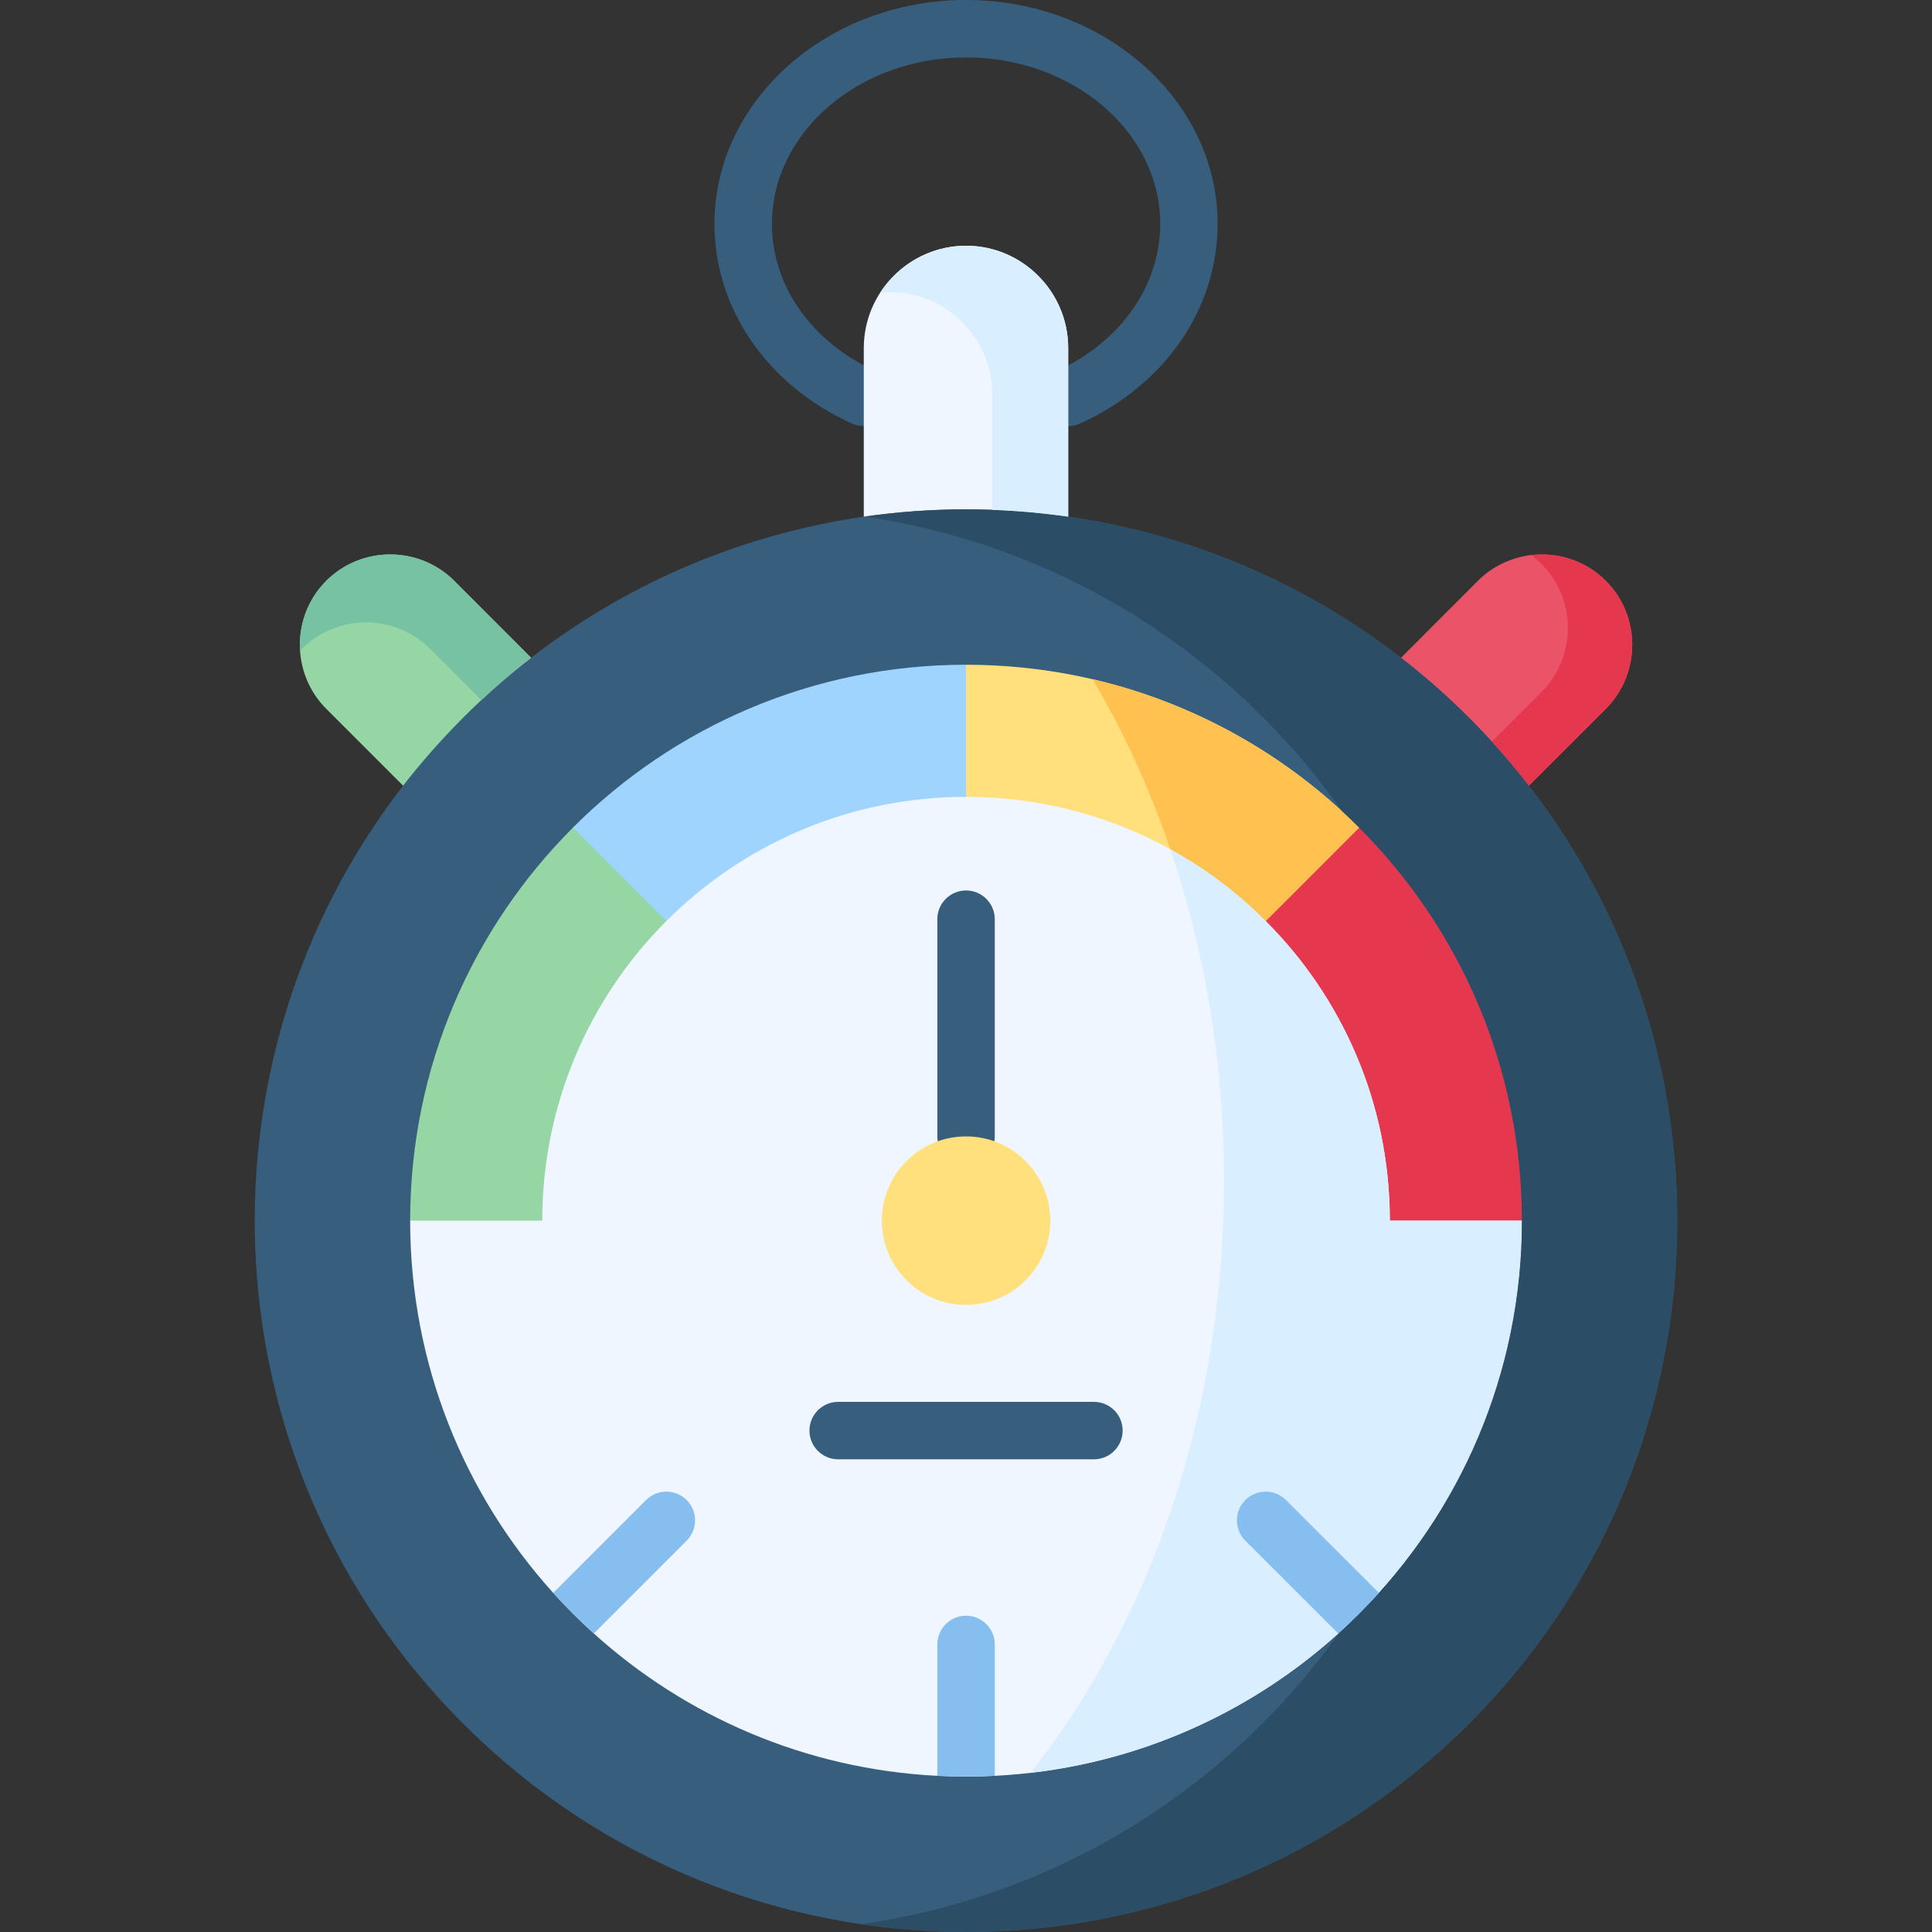 <svg id="Capa_1" enable-background="new 0 0 512 512" height="512" viewBox="0 0 512 512" width="512" xmlns="http://www.w3.org/2000/svg"><rect x="0" y="0" width="512" height="512" fill="#333333" stroke="none"/><g><g><path d="m228.91 112.921c-1.051 0-2.117-.219-3.137-.68-22.471-10.18-36.431-30.452-36.431-52.904.001-32.719 29.909-59.337 66.671-59.337s66.67 26.618 66.67 59.336c0 22.459-13.972 42.731-36.463 52.906-3.829 1.733-8.339.032-10.072-3.798-1.732-3.83-.032-8.339 3.798-10.072 16.972-7.677 27.515-22.635 27.515-39.036 0-24.324-23.079-44.113-51.447-44.113s-51.447 19.789-51.447 44.113c0 16.397 10.534 31.356 27.49 39.038 3.83 1.734 5.527 6.245 3.792 10.074-1.274 2.81-4.043 4.473-6.939 4.473z" fill="#375e7d"/></g><g><path clip-rule="evenodd" d="m86.459 187.843 20.367 20.368c29.199 3.797 39.497-8.63 33.917-33.889l-20.367-20.396c-9.349-9.321-24.596-9.321-33.916 0-9.321 9.32-9.321 24.596-.001 33.917z" fill="#95d6a4" fill-rule="evenodd"/></g><g><path clip-rule="evenodd" d="m405.171 208.21 20.396-20.368c9.321-9.321 9.321-24.597 0-33.917-9.321-9.321-24.596-9.321-33.917 0l-20.367 20.396c-1.151 21.289 9.867 33.113 33.888 33.889z" fill="#eb5468" fill-rule="evenodd"/></g><g><path clip-rule="evenodd" d="m228.914 136.923c19.36 15.42 37.627 15.592 54.169 0v-31.616-13.089c0-14.902-12.169-27.099-27.07-27.099s-27.099 12.198-27.099 27.099v13.089z" fill="#eff6ff" fill-rule="evenodd"/></g><g><path clip-rule="evenodd" d="m106.826 208.21c-57.275 73.962-51.982 180.691 15.908 248.584 36.736 36.737 84.892 55.148 133.048 55.206h.46c48.156-.058 96.312-18.469 133.048-55.206 67.862-67.892 73.155-174.621 15.879-248.584-4.833-6.243-10.126-12.255-15.879-18.009-5.725-5.754-11.766-11.047-18.008-15.88-26.322-20.396-56.786-32.853-88.2-37.398-17.951-2.589-36.218-2.589-54.169 0-31.385 4.545-61.849 17.002-88.171 37.398-6.242 4.833-12.284 10.126-18.008 15.88-5.753 5.754-11.046 11.767-15.908 18.009z" fill="#375e7d" fill-rule="evenodd"/></g><g><path clip-rule="evenodd" d="m403.333 323.489c0 37.936-14.35 72.553-37.905 98.645-1.705 1.888-3.451 3.725-5.247 5.521s-3.633 3.542-5.521 5.237c-24.367 21.992-56.092 35.947-91.034 37.723-2.517.132-5.054.193-7.611.193s-5.095-.061-7.612-.193c-34.942-1.776-66.697-15.73-91.034-37.723-1.888-1.695-3.725-3.44-5.521-5.237-1.796-1.796-3.552-3.643-5.247-5.531-23.575-26.092-37.905-60.699-37.905-98.635 38.118-75.78 25.027-129.801 147.318-129.801 81.008 6.728 109.282 73.638 147.319 129.801z" fill="#eff6ff" fill-rule="evenodd"/></g><g><path clip-rule="evenodd" d="m151.847 219.315c-26.667 26.668-43.151 63.491-43.151 104.169h35.01c0-31.012 12.571-59.089 32.881-79.4l-2.647-21.633z" fill="#95d6a4" fill-rule="evenodd"/></g><g><path clip-rule="evenodd" d="m176.587 244.084c20.338-20.339 48.415-32.911 79.426-32.911l13.434-15.765-13.434-19.246c-40.677 0-77.528 16.484-104.166 43.152z" fill="#9fd4fe" fill-rule="evenodd"/></g><g><path clip-rule="evenodd" d="m256.013 211.174c31.011 0 59.088 12.572 79.397 32.911l20.425 3.625 4.344-28.394c-26.667-26.668-63.489-43.152-104.166-43.152z" fill="#ffe07d" fill-rule="evenodd"/></g><g><path clip-rule="evenodd" d="m335.41 244.084c20.338 20.31 32.91 48.388 32.91 79.4h35.01c0-40.678-16.484-77.501-43.151-104.169z" fill="#e5384f" fill-rule="evenodd"/></g><g><path clip-rule="evenodd" d="m310.153 225.068c9.292 5.121 17.807 11.536 25.258 19.016l7.364-7.336 17.404-17.433c-19.101-19.102-43.438-32.997-70.652-39.326 4.948 8.343 9.407 17.146 13.405 26.323 2.618 6.099 5.035 12.341 7.221 18.756z" fill="#ffc250" fill-rule="evenodd"/></g><g><path clip-rule="evenodd" d="m310.153 225.068c9.148 26.927 14.24 56.615 14.24 87.857 0 61.391-19.648 116.913-51.321 156.9 33.859-3.884 64.237-19.275 87.107-42.174 26.667-26.639 43.151-63.491 43.151-104.169h-35.01c0-31.012-12.571-59.089-32.91-79.4-7.45-7.478-15.965-13.893-25.257-19.014z" fill="#d9eeff" fill-rule="evenodd"/></g><g><path clip-rule="evenodd" d="m389.291 456.794c67.862-67.892 73.155-174.621 15.879-248.584-4.833-6.243-10.126-12.255-15.879-18.009-5.725-5.754-11.766-11.047-18.008-15.88-26.322-20.396-56.786-32.853-88.2-37.398-17.864-2.56-36.017-2.589-53.881-.029 13.032 1.927 25.89 5.236 38.347 9.896 17.347 6.502 33.917 15.621 49.077 27.387 6.271 4.833 12.284 10.126 18.037 15.88s11.047 11.766 15.879 18.009c1.755 2.273 3.452 4.574 5.092 6.876 1.553 1.438 3.049 2.877 4.545 4.373 26.667 26.668 43.151 63.491 43.151 104.169s-16.484 77.53-43.151 104.169c-1.669 1.697-3.395 3.337-5.149 4.919-6.012 8.429-12.801 16.484-20.367 24.05-29.975 29.976-67.517 47.755-106.467 53.307 9.148 1.381 18.353 2.043 27.588 2.071h.46c48.155-.058 96.312-18.469 133.047-55.206z" fill="#2b4d66" fill-rule="evenodd"/></g><g><path clip-rule="evenodd" d="m283.083 105.307v-13.089c0-14.902-12.169-27.099-27.07-27.099-9.493 0-17.893 4.977-22.755 12.428.863-.086 1.726-.144 2.589-.144 14.901 0 27.099 12.198 27.099 27.099v13.089 17.52c6.732.259 13.463.863 20.137 1.812z" fill="#d9eeff" fill-rule="evenodd"/></g><g><path clip-rule="evenodd" d="m127.568 185.541c4.258-3.999 8.659-7.71 13.175-11.219l-20.367-20.396c-9.349-9.321-24.596-9.321-33.916 0-5.063 5.063-7.393 11.881-6.933 18.555.173-.173.345-.374.518-.547 9.349-9.321 24.596-9.321 33.916 0z" fill="#78c2a4" fill-rule="evenodd"/></g><g><path clip-rule="evenodd" d="m425.567 187.843c9.321-9.321 9.321-24.597 0-33.917-5.379-5.38-12.744-7.652-19.792-6.818.949.69 1.87 1.496 2.733 2.359 9.321 9.321 9.321 24.568 0 33.917l-13.147 13.147c3.452 3.797 6.732 7.71 9.81 11.68z" fill="#e5384f" fill-rule="evenodd"/></g><g><path d="m181.971 408.291-24.6 24.6c-1.888-1.695-3.725-3.44-5.521-5.237-1.796-1.796-3.552-3.643-5.247-5.531l24.6-24.59c2.974-2.974 7.794-2.974 10.768 0 2.973 2.974 2.973 7.784 0 10.758z" fill="#85beef"/></g><g><path d="m263.627 435.794v34.82c-2.517.132-5.054.193-7.611.193s-5.095-.061-7.612-.193v-34.82c0-4.202 3.41-7.612 7.612-7.612 4.201 0 7.611 3.41 7.611 7.612z" fill="#85beef"/></g><g><path d="m365.428 422.134c-1.705 1.888-3.451 3.725-5.247 5.521s-3.633 3.542-5.521 5.237l-24.631-24.59c-2.974-2.974-2.974-7.794 0-10.768 2.963-2.974 7.784-2.974 10.758-.01z" fill="#85beef"/></g><g><path d="m256.013 308.771c-4.204 0-7.612-3.408-7.612-7.611v-57.564c0-4.204 3.408-7.611 7.612-7.611s7.611 3.408 7.611 7.611v57.564c.001 4.203-3.407 7.611-7.611 7.611z" fill="#375e7d"/></g><g><path d="m289.901 386.732h-67.776c-4.204 0-7.611-3.408-7.611-7.612s3.408-7.611 7.611-7.611h67.776c4.204 0 7.611 3.408 7.611 7.611s-3.408 7.612-7.611 7.612z" fill="#375e7d"/></g><g><path clip-rule="evenodd" d="m233.69 323.484c0 12.341 9.982 22.324 22.323 22.324s22.323-9.983 22.323-22.324c0-12.313-9.982-22.324-22.323-22.324s-22.323 10.011-22.323 22.324z" fill="#ffe07d" fill-rule="evenodd"/></g></g></svg>